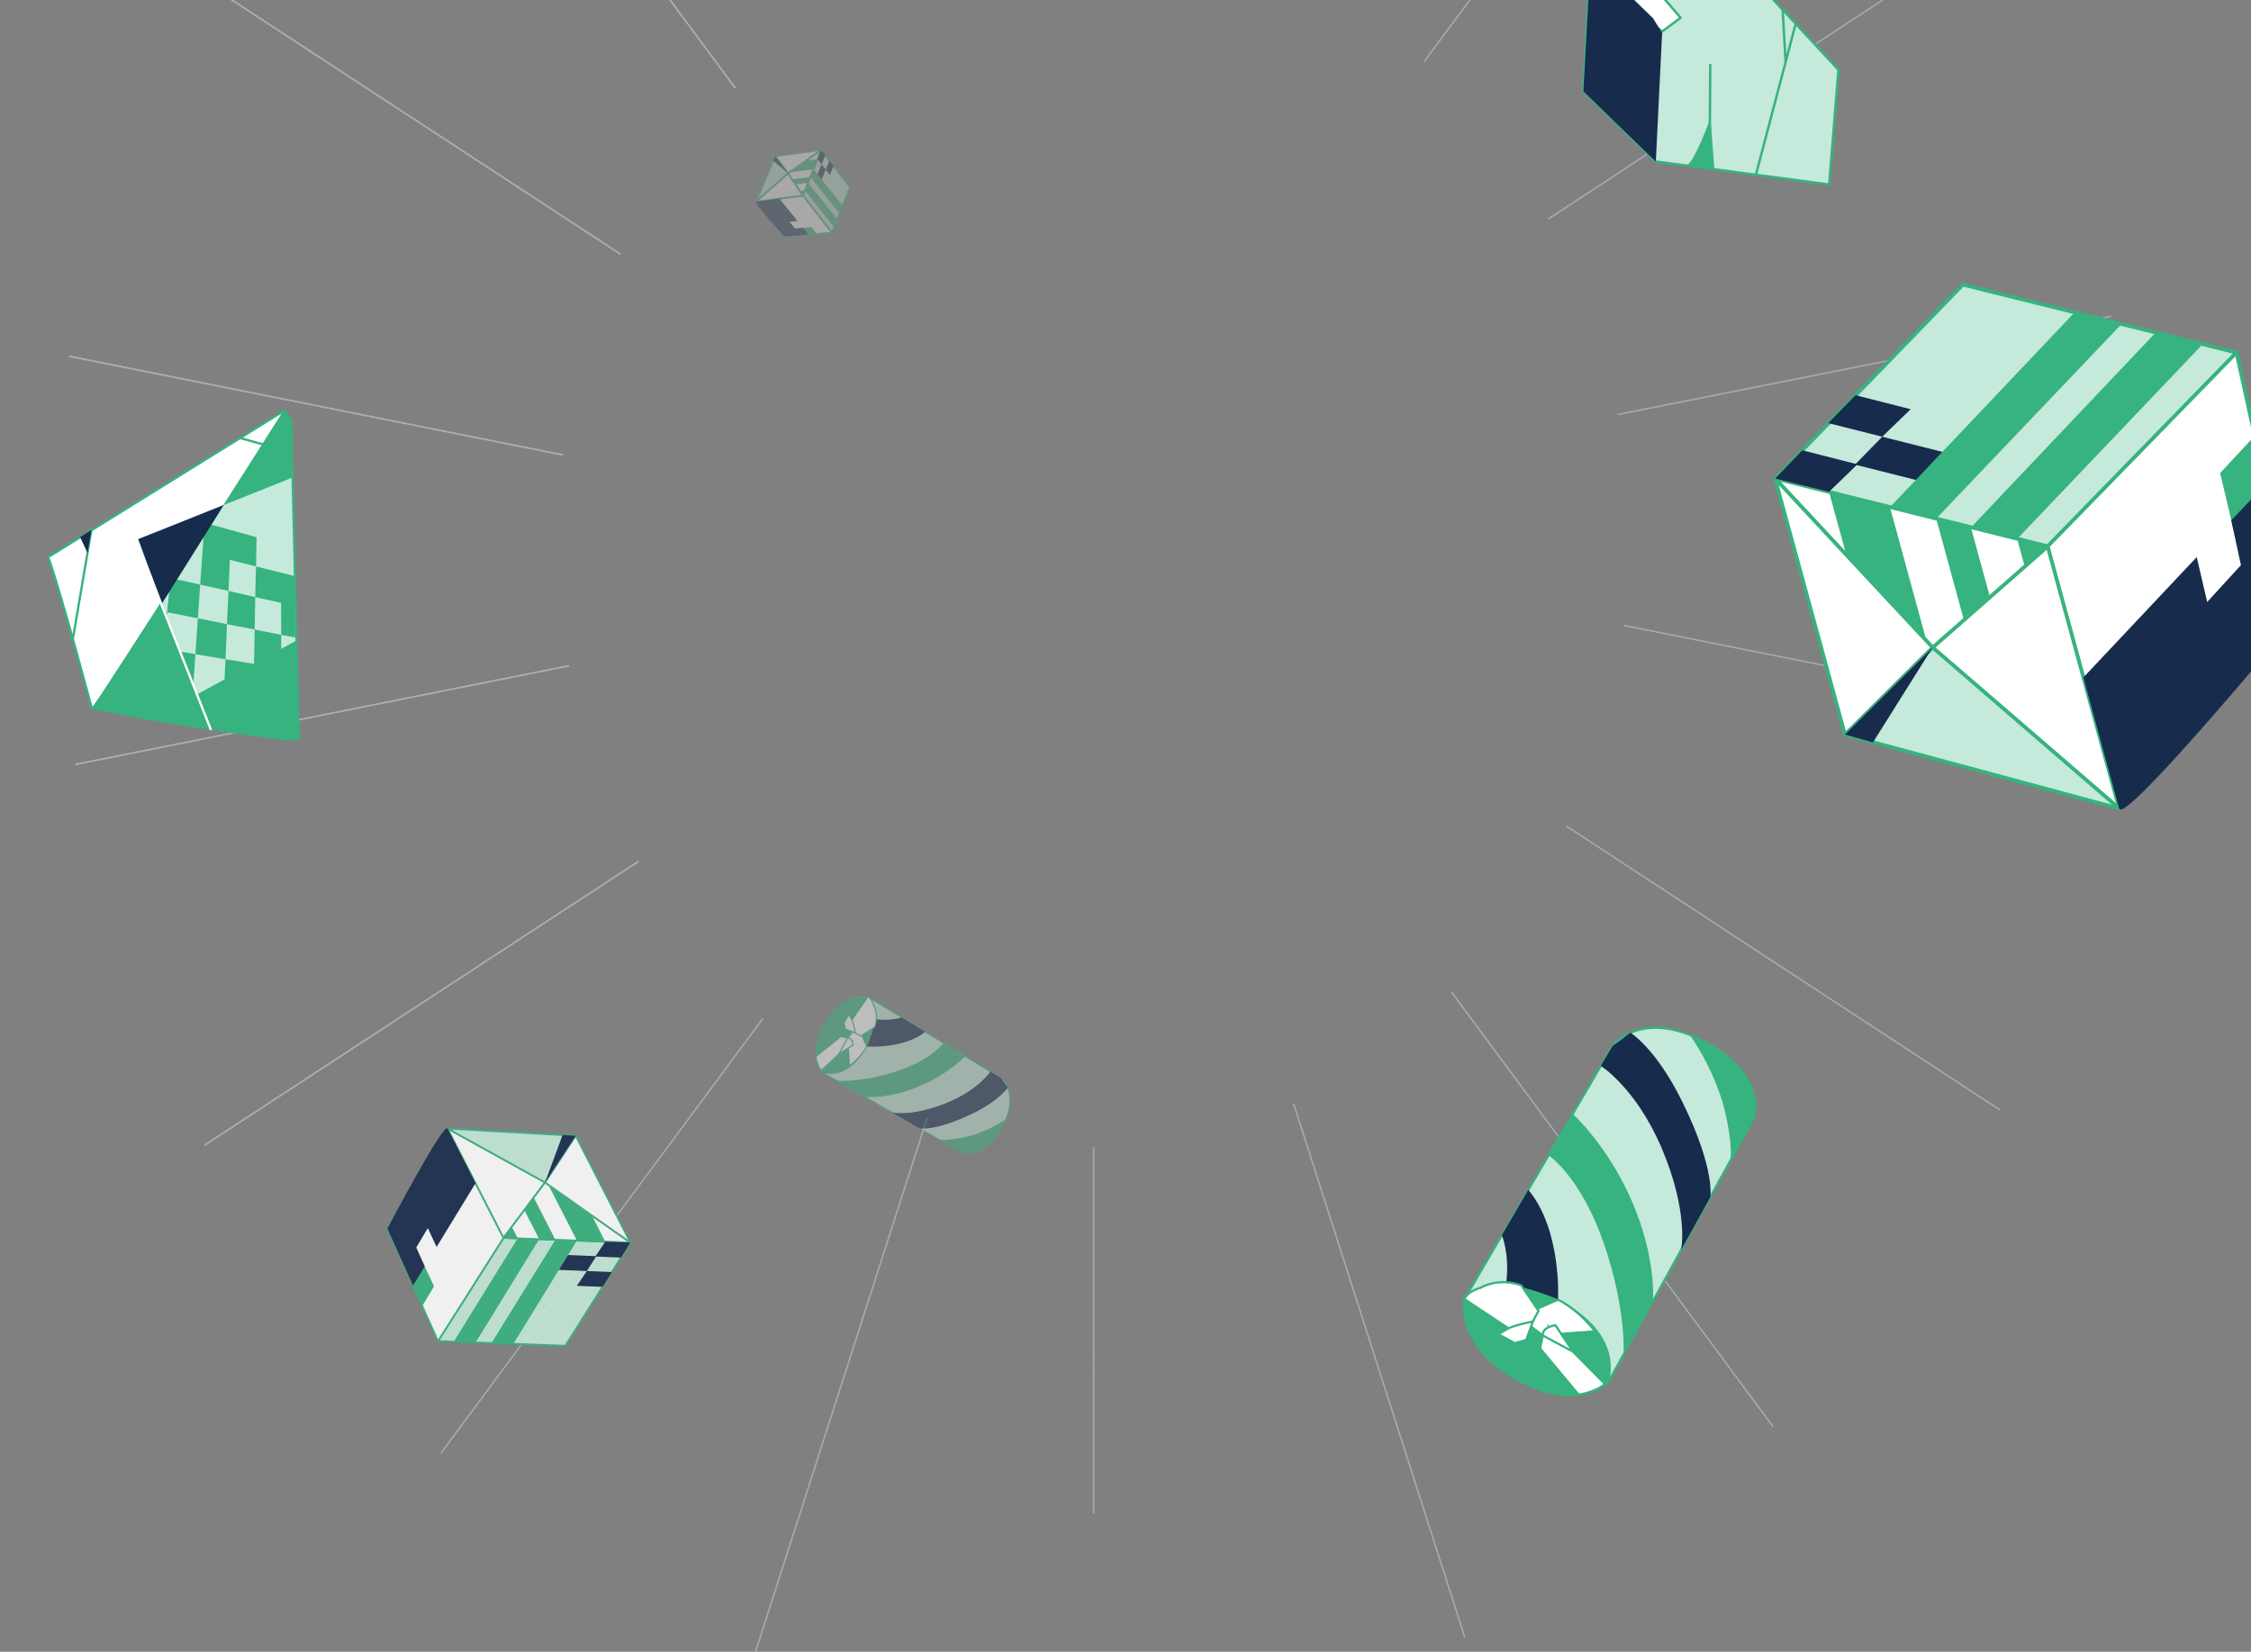 <?xml version="1.0" encoding="UTF-8" standalone="no"?>
<svg
   width="1413"
   height="1037"
   viewBox="0 0 1413 1037"
   fill="none"
   version="1.1"
   id="svg1390"
   sodipodi:docname="Header-llustration-desktop.svg"
   inkscape:version="1.2.1 (9c6d41e410, 2022-07-14, custom)"
   xmlns:inkscape="http://www.inkscape.org/namespaces/inkscape"
   xmlns:sodipodi="http://sodipodi.sourceforge.net/DTD/sodipodi-0.dtd"
   xmlns="http://www.w3.org/2000/svg"
   xmlns:svg="http://www.w3.org/2000/svg">
  <rect x="0" y="0" width="1413" height="1037" fill="#808080" stroke="none"/>
  <sodipodi:namedview
     id="namedview1392"
     pagecolor="#ffffff"
     bordercolor="#cccccc"
     borderopacity="1"
     inkscape:showpageshadow="0"
     inkscape:pageopacity="1"
     inkscape:pagecheckerboard="0"
     inkscape:deskcolor="#d1d1d1"
     showgrid="false"
     inkscape:zoom="0.91031822"
     inkscape:cx="881.01059"
     inkscape:cy="271.33369"
     inkscape:window-width="1914"
     inkscape:window-height="1016"
     inkscape:window-x="0"
     inkscape:window-y="28"
     inkscape:window-maximized="1"
     inkscape:current-layer="svg1390" />
  <path
     d="M128.813 718.732L400.472 541.011"
     stroke="#A5ADBA"
     stroke-miterlimit="10"
     stroke-linecap="round"
     stroke-dasharray="1 1"
     id="path1102" />
  <path
     d="M47.855 479.828L356.78 418.062"
     stroke="#A5ADBA"
     stroke-miterlimit="10"
     stroke-linecap="round"
     stroke-dasharray="1 1"
     id="path1104" />
  <path
     d="M44 223.734L352.925 285.5"
     stroke="#A5ADBA"
     stroke-miterlimit="10"
     stroke-linecap="round"
     stroke-dasharray="1 1"
     id="path1106" />
  <path
     d="M117.503 -18.375L389.163 159.347"
     stroke="#A5ADBA"
     stroke-miterlimit="10"
     stroke-linecap="round"
     stroke-dasharray="1 1"
     id="path1108" />
  <path
     d="M259.63 -217.365L461.383 55.044"
     stroke="#A5ADBA"
     stroke-miterlimit="10"
     stroke-linecap="round"
     stroke-dasharray="1 1"
     id="path1110" />
  <path
     d="M1095.68 -233.681L894.188 38.437"
     stroke="#A5ADBA"
     stroke-miterlimit="10"
     stroke-linecap="round"
     stroke-dasharray="1 1"
     id="path1112" />
  <path
     d="M1243.72 -40.518L972.318 137.204"
     stroke="#A5ADBA"
     stroke-miterlimit="10"
     stroke-linecap="round"
     stroke-dasharray="1 1"
     id="path1114" />
  <path
     d="M1324.68 198.679L1016.01 260.153"
     stroke="#A5ADBA"
     stroke-miterlimit="10"
     stroke-linecap="round"
     stroke-dasharray="1 1"
     id="path1116" />
  <path
     d="M1328.79 454.48L1019.87 392.715"
     stroke="#A5ADBA"
     stroke-miterlimit="10"
     stroke-linecap="round"
     stroke-dasharray="1 1"
     id="path1118" />
  <path
     d="M1255.03 696.59L983.627 518.868"
     stroke="#A5ADBA"
     stroke-miterlimit="10"
     stroke-linecap="round"
     stroke-dasharray="1 1"
     id="path1120" />
  <path
     d="M1112.9 895.579L911.409 623.17"
     stroke="#A5ADBA"
     stroke-miterlimit="10"
     stroke-linecap="round"
     stroke-dasharray="1 1"
     id="path1122" />
  <path
     d="M919.374 1027.56L812.201 693.385"
     stroke="#A5ADBA"
     stroke-miterlimit="10"
     stroke-linecap="round"
     stroke-dasharray="1 1"
     id="path1124" />
  <path
     d="M686.524 949.771L686.524 720.771"
     stroke="#A5ADBA"
     stroke-miterlimit="10"
     stroke-linecap="round"
     stroke-dasharray="1 1"
     id="path1126" />
  <path
     d="M474.491 1036.3L581.921 702.125"
     stroke="#A5ADBA"
     stroke-miterlimit="10"
     stroke-linecap="round"
     stroke-dasharray="1 1"
     id="path1128" />
  <path
     d="M277.107 911.895L478.602 639.777"
     stroke="#A5ADBA"
     stroke-miterlimit="10"
     stroke-linecap="round"
     stroke-dasharray="1 1"
     id="path1130" />
  <path
     d="M128.813 718.732L400.472 541.011"
     stroke="#A5ADBA"
     stroke-miterlimit="10"
     stroke-linecap="round"
     stroke-dasharray="1 1"
     id="path1132" />
  <path
     d="M47.855 479.828L356.78 418.062"
     stroke="#A5ADBA"
     stroke-miterlimit="10"
     stroke-linecap="round"
     stroke-dasharray="1 1"
     id="path1134" />
  <path
     d="M44 223.734L352.925 285.5"
     stroke="#A5ADBA"
     stroke-miterlimit="10"
     stroke-linecap="round"
     stroke-dasharray="1 1"
     id="path1136" />
  <path
     d="M117.503 -18.375L389.163 159.347"
     stroke="#A5ADBA"
     stroke-miterlimit="10"
     stroke-linecap="round"
     stroke-dasharray="1 1"
     id="path1138" />
  <path
     d="M259.63 -217.365L461.383 55.044"
     stroke="#A5ADBA"
     stroke-miterlimit="10"
     stroke-linecap="round"
     stroke-dasharray="1 1"
     id="path1140" />
  <g
     clip-path="url(#clip0_34_2069)"
     id="g1178">
    <path
       d="M1114.27 300.424L1232.14 178.735L1403.88 221.388L1285.33 343.039L1114.27 300.424Z"
       fill="#C5E9DA"
       stroke="#36B37E"
       stroke-width="2.291"
       stroke-miterlimit="10"
       stroke-linejoin="round"
       id="path1142" />
    <path
       d="M1285.33 343.039L1403.88 221.388L1440.51 388.633L1330.23 507.573L1285.33 343.039Z"
       fill="white"
       stroke="#36B37E"
       stroke-width="2.291"
       stroke-miterlimit="10"
       stroke-linejoin="round"
       id="path1144" />
    <path
       d="M1285.33 343.038L1213.12 406.489L1330.23 507.572L1285.33 343.038Z"
       fill="white"
       stroke="#36B37E"
       stroke-width="2.291"
       stroke-miterlimit="10"
       stroke-linejoin="round"
       id="path1146" />
    <path
       d="M1213.12 406.49L1114.27 300.424L1285.33 343.039L1213.12 406.49Z"
       fill="white"
       stroke="#36B37E"
       stroke-width="2.291"
       stroke-miterlimit="10"
       stroke-linejoin="round"
       id="path1148" />
    <path
       d="M1330.23 507.573L1158.14 461.18L1213.12 406.49L1330.23 507.573Z"
       fill="#C5E9DA"
       stroke="#36B37E"
       stroke-width="2.291"
       stroke-miterlimit="10"
       stroke-linejoin="round"
       id="path1150" />
    <path
       d="M1114.27 300.424L1158.14 461.18L1213.12 406.49L1114.27 300.424Z"
       fill="white"
       stroke="#36B37E"
       stroke-width="2.291"
       stroke-miterlimit="10"
       stroke-linejoin="round"
       id="path1152" />
    <path
       d="M1249.12 374.792L1270.98 355.747L1249.12 374.792Z"
       fill="#644DF2"
       id="path1154" />
    <path
       d="M1266.23 338.329L1270.98 355.748L1285.33 343.039L1266.23 338.329Z"
       fill="#36B37E"
       id="path1156" />
    <path
       d="M1266.23 338.329L1382.61 216.145L1353.11 208.861L1237.21 331.141L1266.23 338.329Z"
       fill="#36B37E"
       id="path1158" />
    <path
       d="M1215.4 325.592L1331.78 203.408L1302.28 196.124L1186.38 318.404L1215.4 325.592Z"
       fill="#36B37E"
       id="path1160" />
    <path
       d="M1215.4 325.592L1233.04 390.23L1249.12 374.792L1237.21 331.14L1215.4 325.592Z"
       fill="#36B37E"
       id="path1162" />
    <path
       d="M1186.38 318.404L1209.28 402.35L1158.89 348.23L1148.12 308.775L1186.38 318.404Z"
       fill="#36B37E"
       id="path1164" />
    <path
       d="M1148.12 308.775L1165.96 291.506L1131.31 282.697L1114.27 300.424L1148.12 308.775Z"
       fill="#172B4D"
       id="path1166" />
    <path
       d="M1202.69 301.326L1219.3 283.713L1181.52 274.179L1164.43 291.697L1202.69 301.326Z"
       fill="#172B4D"
       id="path1168" />
    <path
       d="M1181.52 274.179L1199.36 256.909L1164.71 248.1L1147.62 265.618L1181.52 274.179Z"
       fill="#172B4D"
       id="path1170" />
    <path
       d="M1208.52 411.127L1213.12 406.49L1175.71 466.081L1158.14 461.18L1208.52 411.127Z"
       fill="#172B4D"
       id="path1172" />
    <path
       d="M1415.4 273.492L1393.63 297.021L1402.45 334.301L1423.65 311.154L1415.4 273.492Z"
       fill="#36B37E"
       id="path1174" />
    <path
       d="M1400.6 326.688L1406.69 354.791L1385.5 377.938L1378.93 349.739L1307.78 425.305C1307.78 425.305 1327.25 496.659 1330.23 507.572C1333.2 518.485 1440.56 388.842 1440.56 388.842L1421.97 304.171L1400.6 326.688Z"
       fill="#172B4D"
       id="path1176" />
  </g>
  <g
     opacity="0.88"
     id="g1218">
    <g
       clip-path="url(#clip1_34_2069)"
       id="g1216">
      <path
         d="M395.707 780.102L354.867 844.873L274.941 841.953L316.087 777.135L395.707 780.102Z"
         fill="#C5E9DA"
         stroke="#36B37E"
         stroke-width="1.113"
         stroke-miterlimit="10"
         stroke-linejoin="round"
         id="path1180" />
      <path
         d="M316.088 777.134L274.941 841.953L243.213 771.376L280.949 708.525L316.088 777.134Z"
         fill="white"
         stroke="#36B37E"
         stroke-width="1.113"
         stroke-miterlimit="10"
         stroke-linejoin="round"
         id="path1182" />
      <path
         d="M316.088 777.134L342.135 742.364L280.949 708.525L316.088 777.134Z"
         fill="white"
         stroke="#36B37E"
         stroke-width="1.113"
         stroke-miterlimit="10"
         stroke-linejoin="round"
         id="path1184" />
      <path
         d="M342.135 742.364L395.707 780.102L316.088 777.134L342.135 742.364Z"
         fill="white"
         stroke="#36B37E"
         stroke-width="1.113"
         stroke-miterlimit="10"
         stroke-linejoin="round"
         id="path1186" />
      <path
         d="M280.949 708.525L361.375 713.068L342.135 742.364L280.949 708.525Z"
         fill="#C5E9DA"
         stroke="#36B37E"
         stroke-width="1.113"
         stroke-miterlimit="10"
         stroke-linejoin="round"
         id="path1188" />
      <path
         d="M395.707 780.102L361.375 713.068L342.135 742.364L395.707 780.102Z"
         fill="white"
         stroke="#36B37E"
         stroke-width="1.113"
         stroke-miterlimit="10"
         stroke-linejoin="round"
         id="path1190" />
      <path
         d="M329.155 759.727L321.253 770.181L329.155 759.727Z"
         fill="#644DF2"
         id="path1192" />
      <path
         d="M324.973 777.444L321.253 770.181L316.088 777.135L324.973 777.444Z"
         fill="#36B37E"
         id="path1194" />
      <path
         d="M324.973 777.444L284.838 842.296L298.562 842.779L338.478 777.929L324.973 777.444Z"
         fill="#36B37E"
         id="path1196" />
      <path
         d="M348.639 778.359L308.504 843.211L322.228 843.694L362.144 778.844L348.639 778.359Z"
         fill="#36B37E"
         id="path1198" />
      <path
         d="M348.64 778.358L334.835 751.405L329.155 759.727L338.478 777.929L348.64 778.358Z"
         fill="#36B37E"
         id="path1200" />
      <path
         d="M362.144 778.844L344.216 743.839L371.533 763.099L379.959 779.551L362.144 778.844Z"
         fill="#36B37E"
         id="path1202" />
      <path
         d="M379.96 779.551L373.673 788.846L389.818 789.525L395.707 780.102L379.96 779.551Z"
         fill="#172B4D"
         id="path1204" />
      <path
         d="M356.515 787.912L350.801 797.246L368.397 797.955L374.331 788.619L356.515 787.912Z"
         fill="#172B4D"
         id="path1206" />
      <path
         d="M368.397 797.955L362.111 807.25L378.256 807.93L384.189 798.594L368.397 797.955Z"
         fill="#172B4D"
         id="path1208" />
      <path
         d="M343.738 739.886L342.135 742.364L353.147 712.532L361.375 713.068L343.738 739.886Z"
         fill="#172B4D"
         id="path1210" />
      <path
         d="M265.011 819.975L272.454 807.547L265.09 791.876L257.865 804.082L265.011 819.975Z"
         fill="#36B37E"
         id="path1212" />
      <path
         d="M266.616 795.07L261.312 783.205L268.538 770.999L274.061 782.862L298.518 742.83C298.518 742.83 283.28 713.076 280.949 708.525C278.618 703.975 243.168 771.288 243.168 771.288L259.256 807.014L266.616 795.07Z"
         fill="#172B4D"
         id="path1214" />
    </g>
  </g>
  <g
     opacity="0.32"
     id="g1258">
    <g
       clip-path="url(#clip2_34_2069)"
       id="g1256">
      <path
         d="M515.39 94.19L533.644 117.444L522.213 146.129L503.981 122.757L515.39 94.19Z"
         fill="#C5E9DA"
         stroke="#36B37E"
         stroke-width="1.113"
         stroke-miterlimit="10"
         stroke-linejoin="round"
         id="path1220" />
      <path
         d="M503.981 122.757L522.213 146.128L492.432 148.509L474.474 126.633L503.981 122.757Z"
         fill="white"
         stroke="#36B37E"
         stroke-width="1.113"
         stroke-miterlimit="10"
         stroke-linejoin="round"
         id="path1222" />
      <path
         d="M503.981 122.756L494.717 108.774L474.474 126.632L503.981 122.756Z"
         fill="white"
         stroke="#36B37E"
         stroke-width="1.113"
         stroke-miterlimit="10"
         stroke-linejoin="round"
         id="path1224" />
      <path
         d="M494.717 108.774L515.39 94.189L503.981 122.757L494.717 108.774Z"
         fill="white"
         stroke="#36B37E"
         stroke-width="1.113"
         stroke-miterlimit="10"
         stroke-linejoin="round"
         id="path1226" />
      <path
         d="M474.474 126.633L486.56 97.977L494.717 108.774L474.474 126.633Z"
         fill="#C5E9DA"
         stroke="#36B37E"
         stroke-width="1.113"
         stroke-miterlimit="10"
         stroke-linejoin="round"
         id="path1228" />
      <path
         d="M515.39 94.189L486.56 97.977L494.717 108.774L515.39 94.189Z"
         fill="white"
         stroke="#36B37E"
         stroke-width="1.113"
         stroke-miterlimit="10"
         stroke-linejoin="round"
         id="path1230" />
      <path
         d="M499.346 115.747L502.123 119.976L499.346 115.747Z"
         fill="#644DF2"
         id="path1232" />
      <path
         d="M505.247 119.565L502.123 119.976L503.981 122.756L505.247 119.565Z"
         fill="#36B37E"
         id="path1234" />
      <path
         d="M505.246 119.566L523.622 142.574L525.578 137.646L507.175 114.718L505.246 119.566Z"
         fill="#36B37E"
         id="path1236" />
      <path
         d="M508.649 111.078L527.024 134.087L528.98 129.159L510.578 106.231L508.649 111.078Z"
         fill="#36B37E"
         id="path1238" />
      <path
         d="M508.649 111.078L497.057 112.601L499.346 115.746L507.175 114.718L508.649 111.078Z"
         fill="#36B37E"
         id="path1240" />
      <path
         d="M510.577 106.23L495.523 108.208L506.07 100.773L513.146 99.844L510.577 106.23Z"
         fill="#36B37E"
         id="path1242" />
      <path
         d="M513.146 99.844L515.711 103.336L518.052 97.553L515.39 94.189L513.146 99.844Z"
         fill="#172B4D"
         id="path1244" />
      <path
         d="M513.145 109.455L515.798 112.743L518.338 106.437L515.714 103.068L513.145 109.455Z"
         fill="#172B4D"
         id="path1246" />
      <path
         d="M518.339 106.437L520.903 109.928L523.245 104.146L520.62 100.777L518.339 106.437Z"
         fill="#172B4D"
         id="path1248" />
      <path
         d="M494.024 107.869L494.717 108.774L485.298 100.899L486.56 97.977L494.024 107.869Z"
         fill="#172B4D"
         id="path1250" />
      <path
         d="M512.932 146.887L509.379 142.568L502.725 143.213L506.226 147.424L512.932 146.887Z"
         fill="#36B37E"
         id="path1252" />
      <path
         d="M504.085 143.073L499.082 143.462L495.581 139.251L500.611 138.781L489.228 124.694C489.228 124.694 476.431 126.375 474.474 126.632C472.517 126.89 492.395 148.514 492.395 148.514L507.473 147.299L504.085 143.073Z"
         fill="#172B4D"
         id="path1254" />
    </g>
  </g>
  <g
     clip-path="url(#clip3_34_2069)"
     id="g1301">
    <path
       d="M30.292 349.725L178.988 257.453C178.988 257.453 59.73 445.868 57.731 445.056C57.731 445.056 39.187 375.239 30.292 349.725Z"
       fill="white"
       stroke="#36B37E"
       stroke-width="1.439"
       stroke-miterlimit="10"
       stroke-linejoin="round"
       id="path1260" />
    <path
       d="M178.988 257.453L183.471 263.623C183.471 263.623 188.303 458.183 187.999 460.079C187.695 461.975 190.678 463.808 185.995 465.012C181.312 466.216 98.385 453.184 77.991 449.093C57.731 445.056 57.731 445.056 57.731 445.056L178.988 257.453Z"
       fill="#36B37E"
       id="path1262" />
    <path
       d="M86.736 338.485L123.14 436.215L185.45 402.506L182.954 300.068L86.736 338.485Z"
       fill="#C5E9DA"
       id="path1264" />
    <mask
       id="mask0_34_2069"
       style="mask-type:alpha"
       maskUnits="userSpaceOnUse"
       x="87"
       y="300"
       width="99"
       height="137">
      <path
         d="M87.216 339.19L123.62 436.92L185.93 403.211L183.434 300.773L87.216 339.19Z"
         fill="#C5E9DA"
         id="path1266" />
    </mask>
    <g
       mask="url(#mask0_34_2069)"
       id="g1289">
      <path
         d="M176.527 398.561L159.871 395.211L159.487 416.8L141.573 413.871L140.431 437.327L159.017 439.752L176.694 442.118L193.463 444.426L192.779 422.404L176.494 419.671L176.527 398.561Z"
         fill="#36B37E"
         id="path1269" />
      <path
         d="M142.439 391.858L159.871 395.212L160.221 374.852L143.46 370.994L142.439 391.858Z"
         fill="#36B37E"
         id="path1271" />
      <path
         d="M124.208 388.179L122.671 410.697L141.573 413.872L142.44 391.858L124.208 388.179Z"
         fill="#36B37E"
         id="path1273" />
      <path
         d="M124.208 388.179L125.658 367.023L107.002 362.861L104.935 384.387L124.208 388.179Z"
         fill="#36B37E"
         id="path1275" />
      <path
         d="M104.935 384.388L84.809 380.405L81.796 403.878L78.588 428.979L100.378 431.928L120.992 434.711L122.671 410.698L102.727 407.41L104.935 384.388Z"
         fill="#36B37E"
         id="path1277" />
      <path
         d="M222.013 407.411L220.672 388.538L206.607 385.309L191.821 381.943L191.334 363.262L176.39 359.52L160.725 355.642L160.221 374.852L176.448 378.493L176.527 398.562L192.384 401.586L192.779 422.405L208.344 425L207.465 404.607L222.013 407.411Z"
         fill="#36B37E"
         id="path1279" />
      <path
         d="M204.982 349.546L190.867 345.676L191.334 363.261L205.824 366.974L204.982 349.546Z"
         fill="#36B37E"
         id="path1281" />
      <path
         d="M144.26 351.437L160.725 355.641L161.037 337.285L145.135 332.844L128.378 328.211L127.074 347.096L125.658 367.023L143.46 370.993L144.26 351.437Z"
         fill="#36B37E"
         id="path1283" />
      <path
         d="M109.035 342.563L90.195 337.705L87.546 358.374L107.002 362.861L109.035 342.563Z"
         fill="#36B37E"
         id="path1285" />
      <path
         d="M66.915 353.72L63.374 376.201L84.809 380.405L87.546 358.374L66.915 353.72Z"
         fill="#36B37E"
         id="path1287" />
    </g>
    <path
       d="M86.736 338.485L140.509 316.996L101.751 378.755L86.736 338.485Z"
       fill="#172B4D"
       id="path1291" />
    <path
       d="M57.373 332.769L45.728 401.194"
       stroke="#36B37E"
       stroke-width="1.439"
       stroke-miterlimit="10"
       stroke-linejoin="round"
       id="path1293" />
    <path
       d="M54.944 347.159L50.294 337.194L57.373 332.769L54.944 347.159Z"
       fill="#172B4D"
       id="path1295" />
    <path
       d="M150.728 275.018L165.11 278.997"
       stroke="#36B37E"
       stroke-width="1.439"
       stroke-miterlimit="10"
       stroke-linejoin="round"
       id="path1297" />
    <path
       d="M97.022 368.603L132.48 458.338"
       stroke="white"
       stroke-width="1.439"
       stroke-miterlimit="10"
       stroke-linejoin="round"
       id="path1299" />
  </g>
  <g
     clip-path="url(#clip4_34_2069)"
     id="g1317"
     transform="translate(89.908,9.55)">
    <path
       d="M 1058.3,106.296 949.432,91.854 903.976,47.756 l 6.033,-111.377 14.786,-21.307 32.982,4.612 106.363,114.61 z"
       fill="#c5e9da"
       stroke="#36b37e"
       stroke-width="1.517"
       stroke-miterlimit="10"
       stroke-linejoin="round"
       id="path1303" />
    <path
       d="m 986.28,96.748 -2.516,-32.021 c 0,0 -10.998,30.213 -15.572,29.622 -4.7,-0.677 18.088,2.399 18.088,2.399 z"
       fill="#36b37e"
       id="path1305" />
    <path
       d="M 1012.3,100.221 1037.25,5.478"
       stroke="#36b37e"
       stroke-width="1.517"
       stroke-miterlimit="10"
       id="path1307" />
    <path
       d="m 1030.96,29.173 -1.87,-32.683"
       stroke="#36b37e"
       stroke-width="1.517"
       stroke-miterlimit="10"
       id="path1309" />
    <path
       d="M 909.495,-40.196 953.99,-11.296 965.004,1.6 953.453,10.243 908.71,-26.253 Z"
       fill="#ffffff"
       stroke="#36b37e"
       stroke-width="1.517"
       id="path1311" />
    <path
       d="M 983.322,80.129 983.655,30.701"
       stroke="#36b37e"
       stroke-width="1.517"
       stroke-miterlimit="10"
       id="path1313" />
    <path
       d="m 921.147,-23.939 -12.875,-6.719 -4.241,78.469 45.456,44.098 3.946,-80.704 -5.716,-9.32 z"
       fill="#172b4d"
       id="path1315" />
  </g>
  <g
     opacity="0.48"
     clip-path="url(#clip5_34_2069)"
     id="g1341">
    <path
       d="M544.805 625.853L628.36 676.82C628.36 676.82 640.732 686.566 629.099 707.557C617.466 728.548 603.373 723.457 603.373 723.457L516.596 673.513C516.596 673.513 506.313 664.044 516.625 644.624C528.555 622.038 544.805 625.853 544.805 625.853Z"
       fill="#C5E9DA"
       stroke="#36B37E"
       stroke-width="0.737"
       stroke-miterlimit="10"
       id="path1319" />
    <path
       d="M544.805 625.852C544.805 625.852 556.647 633.114 544.013 657.015C532.14 679.402 516.596 673.513 516.596 673.513C516.596 673.513 506.608 663.207 516.625 644.624C526.643 626.041 538.666 625.71 544.805 625.852Z"
       fill="#36B37E"
       id="path1321" />
    <path
       d="M621.728 672.74C621.728 672.74 614.001 684.502 593.66 692.629C572.086 701.268 559.799 698.378 559.799 698.378L577.23 708.442C577.23 708.442 586.378 710.374 608.929 699.848C627.339 691.273 632.597 682.812 632.597 682.812L628.259 676.791L621.728 672.74Z"
       fill="#172B4D"
       id="path1323" />
    <path
       d="M592.106 654.934C592.106 654.934 584.626 665.466 562.497 672.643C540.369 679.821 525.179 678.535 525.179 678.535L542.61 688.6C542.61 688.6 556.733 690.392 576.674 682.15C595.154 674.463 605.705 663.244 605.705 663.244L595.015 656.694L592.106 654.934Z"
       fill="#36B37E"
       id="path1325" />
    <path
       d="M544.013 657.015C544.013 657.015 567.201 658.764 580.83 647.781L565.88 638.702C565.88 638.702 559.061 641.292 549.733 639.796C549.733 639.796 547.276 650.582 544.013 657.015Z"
       fill="#172B4D"
       id="path1327" />
    <path
       d="M535.159 647.851L532.217 651.665L533.201 669.135C533.201 669.135 539.967 664.471 544.012 657.016L540.425 648.392L535.159 647.851Z"
       fill="white"
       stroke="#36B37E"
       stroke-width="0.737"
       stroke-miterlimit="10"
       id="path1329" />
    <path
       d="M548.422 631.178C548.422 631.178 547.422 626.932 544.77 625.789L530.734 646.088C530.734 646.088 535.618 647.766 536.833 648.441C538.084 649.181 540.378 650.439 540.378 650.439L548.985 644.84C549.02 644.905 551.97 638.056 548.422 631.178Z"
       fill="white"
       stroke="#36B37E"
       stroke-width="0.737"
       stroke-miterlimit="10"
       id="path1331" />
    <path
       d="M631.436 702.646C631.436 702.646 618.907 711.506 603.623 714.312C589.419 716.943 588.107 714.721 588.107 714.721L603.373 723.457C603.373 723.457 609.895 725.662 618.064 720.642C626.233 715.623 631.436 702.646 631.436 702.646Z"
       fill="#36B37E"
       id="path1333" />
    <path
       d="M536.868 648.505C536.868 648.505 535.774 641.955 534.462 639.734C533.15 637.512 532.858 636.832 532.858 636.832L529.754 642.335L530.769 646.152L536.868 648.505Z"
       fill="white"
       stroke="#36B37E"
       stroke-width="0.737"
       stroke-miterlimit="10"
       id="path1335" />
    <path
       d="M532.153 651.701L527.825 650.725L512.312 663.17C512.312 663.17 511.914 664.737 514.142 669.987L515.519 672.173L533.892 654.696C533.827 654.732 534.348 652.171 532.153 651.701Z"
       fill="white"
       stroke="#36B37E"
       stroke-width="0.737"
       stroke-miterlimit="10"
       id="path1337" />
    <path
       d="M532.152 651.701C532.152 651.701 526.405 661.864 526.627 661.657C526.849 661.45 535.463 656.016 535.463 656.016C535.463 656.016 535.151 651.643 532.152 651.701Z"
       fill="white"
       stroke="#36B37E"
       stroke-width="0.737"
       stroke-miterlimit="10"
       id="path1339" />
  </g>
  <g
     clip-path="url(#clip6_34_2069)"
     id="g1365">
    <path
       d="M919.353 815.519L1012.29 656.525C1012.29 656.525 1030.19 632.904 1070.09 654.049C1110 675.195 1100.92 701.889 1100.92 701.889L1010.01 866.909C1010.01 866.909 992.562 886.59 955.663 867.873C912.749 846.226 919.353 815.519 919.353 815.519Z"
       fill="#C5E9DA"
       stroke="#36B37E"
       stroke-width="1.386"
       stroke-miterlimit="10"
       id="path1343" />
    <path
       d="M919.354 815.518C919.354 815.518 932.598 792.985 978.011 815.911C1020.55 837.457 1010.02 866.909 1010.02 866.909C1010.02 866.909 990.979 886.064 955.664 867.873C920.349 849.682 919.302 827.074 919.354 815.518Z"
       fill="#36B37E"
       id="path1345" />
    <path
       d="M1004.85 669.146C1004.85 669.146 1027.25 683.267 1043.26 721.25C1060.27 761.533 1055.27 784.753 1055.27 784.753L1073.59 751.603C1073.59 751.603 1076.9 734.324 1056.3 692.269C1039.52 657.935 1023.42 648.342 1023.42 648.342L1012.24 656.715L1004.85 669.146Z"
       fill="#172B4D"
       id="path1347" />
    <path
       d="M972.398 725.503C972.398 725.503 992.475 739.205 1006.76 780.583C1021.04 821.961 1019.16 850.584 1019.16 850.584L1037.48 817.434C1037.48 817.434 1040.35 790.802 1024.14 753.577C1009.03 719.08 987.552 699.624 987.552 699.624L975.606 719.969L972.398 725.503Z"
       fill="#36B37E"
       id="path1349" />
    <path
       d="M978.011 815.911C978.011 815.911 980.482 772.223 959.339 746.97L942.785 775.417C942.785 775.417 947.898 788.154 945.414 805.756C945.414 805.756 965.793 809.999 978.011 815.911Z"
       fill="#172B4D"
       id="path1351" />
    <path
       d="M961.08 832.89L968.36 838.292L1001.19 835.824C1001.19 835.824 992.178 823.26 978.011 815.911L961.912 822.965L961.08 832.89Z"
       fill="white"
       stroke="#36B37E"
       stroke-width="1.386"
       stroke-miterlimit="10"
       id="path1353" />
    <path
       d="M929.245 808.527C929.245 808.527 921.292 810.557 919.234 815.588L957.919 841.278C957.919 841.278 960.904 832.031 962.132 829.721C963.479 827.342 965.764 822.981 965.764 822.981L954.929 806.986C955.049 806.916 942.059 801.609 929.245 808.527Z"
       fill="white"
       stroke="#36B37E"
       stroke-width="1.386"
       stroke-miterlimit="10"
       id="path1355" />
    <path
       d="M1060.77 649.826C1060.77 649.826 1077.88 673.084 1083.7 701.741C1089.15 728.37 1085.02 730.917 1085.02 730.917L1100.92 701.888C1100.92 701.888 1104.83 689.541 1095.1 674.349C1085.37 659.157 1060.77 649.826 1060.77 649.826Z"
       fill="#36B37E"
       id="path1357" />
    <path
       d="M962.252 829.652C962.252 829.652 949.967 831.942 945.834 834.488C941.701 837.034 940.431 837.607 940.431 837.607L950.894 843.253L958.039 841.209L962.252 829.652Z"
       fill="white"
       stroke="#36B37E"
       stroke-width="1.386"
       stroke-miterlimit="10"
       id="path1359" />
    <path
       d="M968.429 838.411L966.746 846.587L990.708 875.335C990.708 875.335 993.668 876.027 1003.47 871.65L1007.53 868.983L974.003 835.033C974.072 835.153 969.236 834.263 968.429 838.411Z"
       fill="white"
       stroke="#36B37E"
       stroke-width="1.386"
       stroke-miterlimit="10"
       id="path1361" />
    <path
       d="M968.43 838.411C968.43 838.411 987.753 848.866 987.355 848.456C986.958 848.045 976.432 832.031 976.432 832.031C976.432 832.031 968.215 832.772 968.43 838.411Z"
       fill="white"
       stroke="#36B37E"
       stroke-width="1.386"
       stroke-miterlimit="10"
       id="path1363" />
  </g>
  <defs
     id="defs1388">
    <clipPath
       id="clip0_34_2069">
      <rect
         width="302.379"
         height="345.234"
         fill="white"
         transform="translate(1090.2 216.345) rotate(-15.264)"
         id="rect1367" />
    </clipPath>
    <clipPath
       id="clip1_34_2069">
      <rect
         width="136.667"
         height="156.036"
         fill="white"
         transform="translate(414.162 815.057) rotate(152.88)"
         id="rect1370" />
    </clipPath>
    <clipPath
       id="clip2_34_2069">
      <rect
         width="52.765"
         height="60.243"
         fill="white"
         transform="translate(530.495 92.014) rotate(82.516)"
         id="rect1373" />
    </clipPath>
    <clipPath
       id="clip3_34_2069">
      <rect
         width="217"
         height="220.885"
         fill="white"
         transform="translate(83.136 217.736) rotate(22.11)"
         id="rect1376" />
    </clipPath>
    <clipPath
       id="clip4_34_2069">
      <rect
         width="220.218"
         height="147.722"
         fill="white"
         transform="translate(1029.92 148.649) rotate(-145.241)"
         id="rect1379" />
    </clipPath>
    <clipPath
       id="clip5_34_2069">
      <rect
         width="123.408"
         height="98.358"
         fill="white"
         transform="translate(586.087 597.736) rotate(61.074)"
         id="rect1382" />
    </clipPath>
    <clipPath
       id="clip6_34_2069">
      <rect
         width="232.215"
         height="185.079"
         fill="white"
         transform="translate(865 738.844) rotate(-30)"
         id="rect1385" />
    </clipPath>
  </defs>
</svg>
